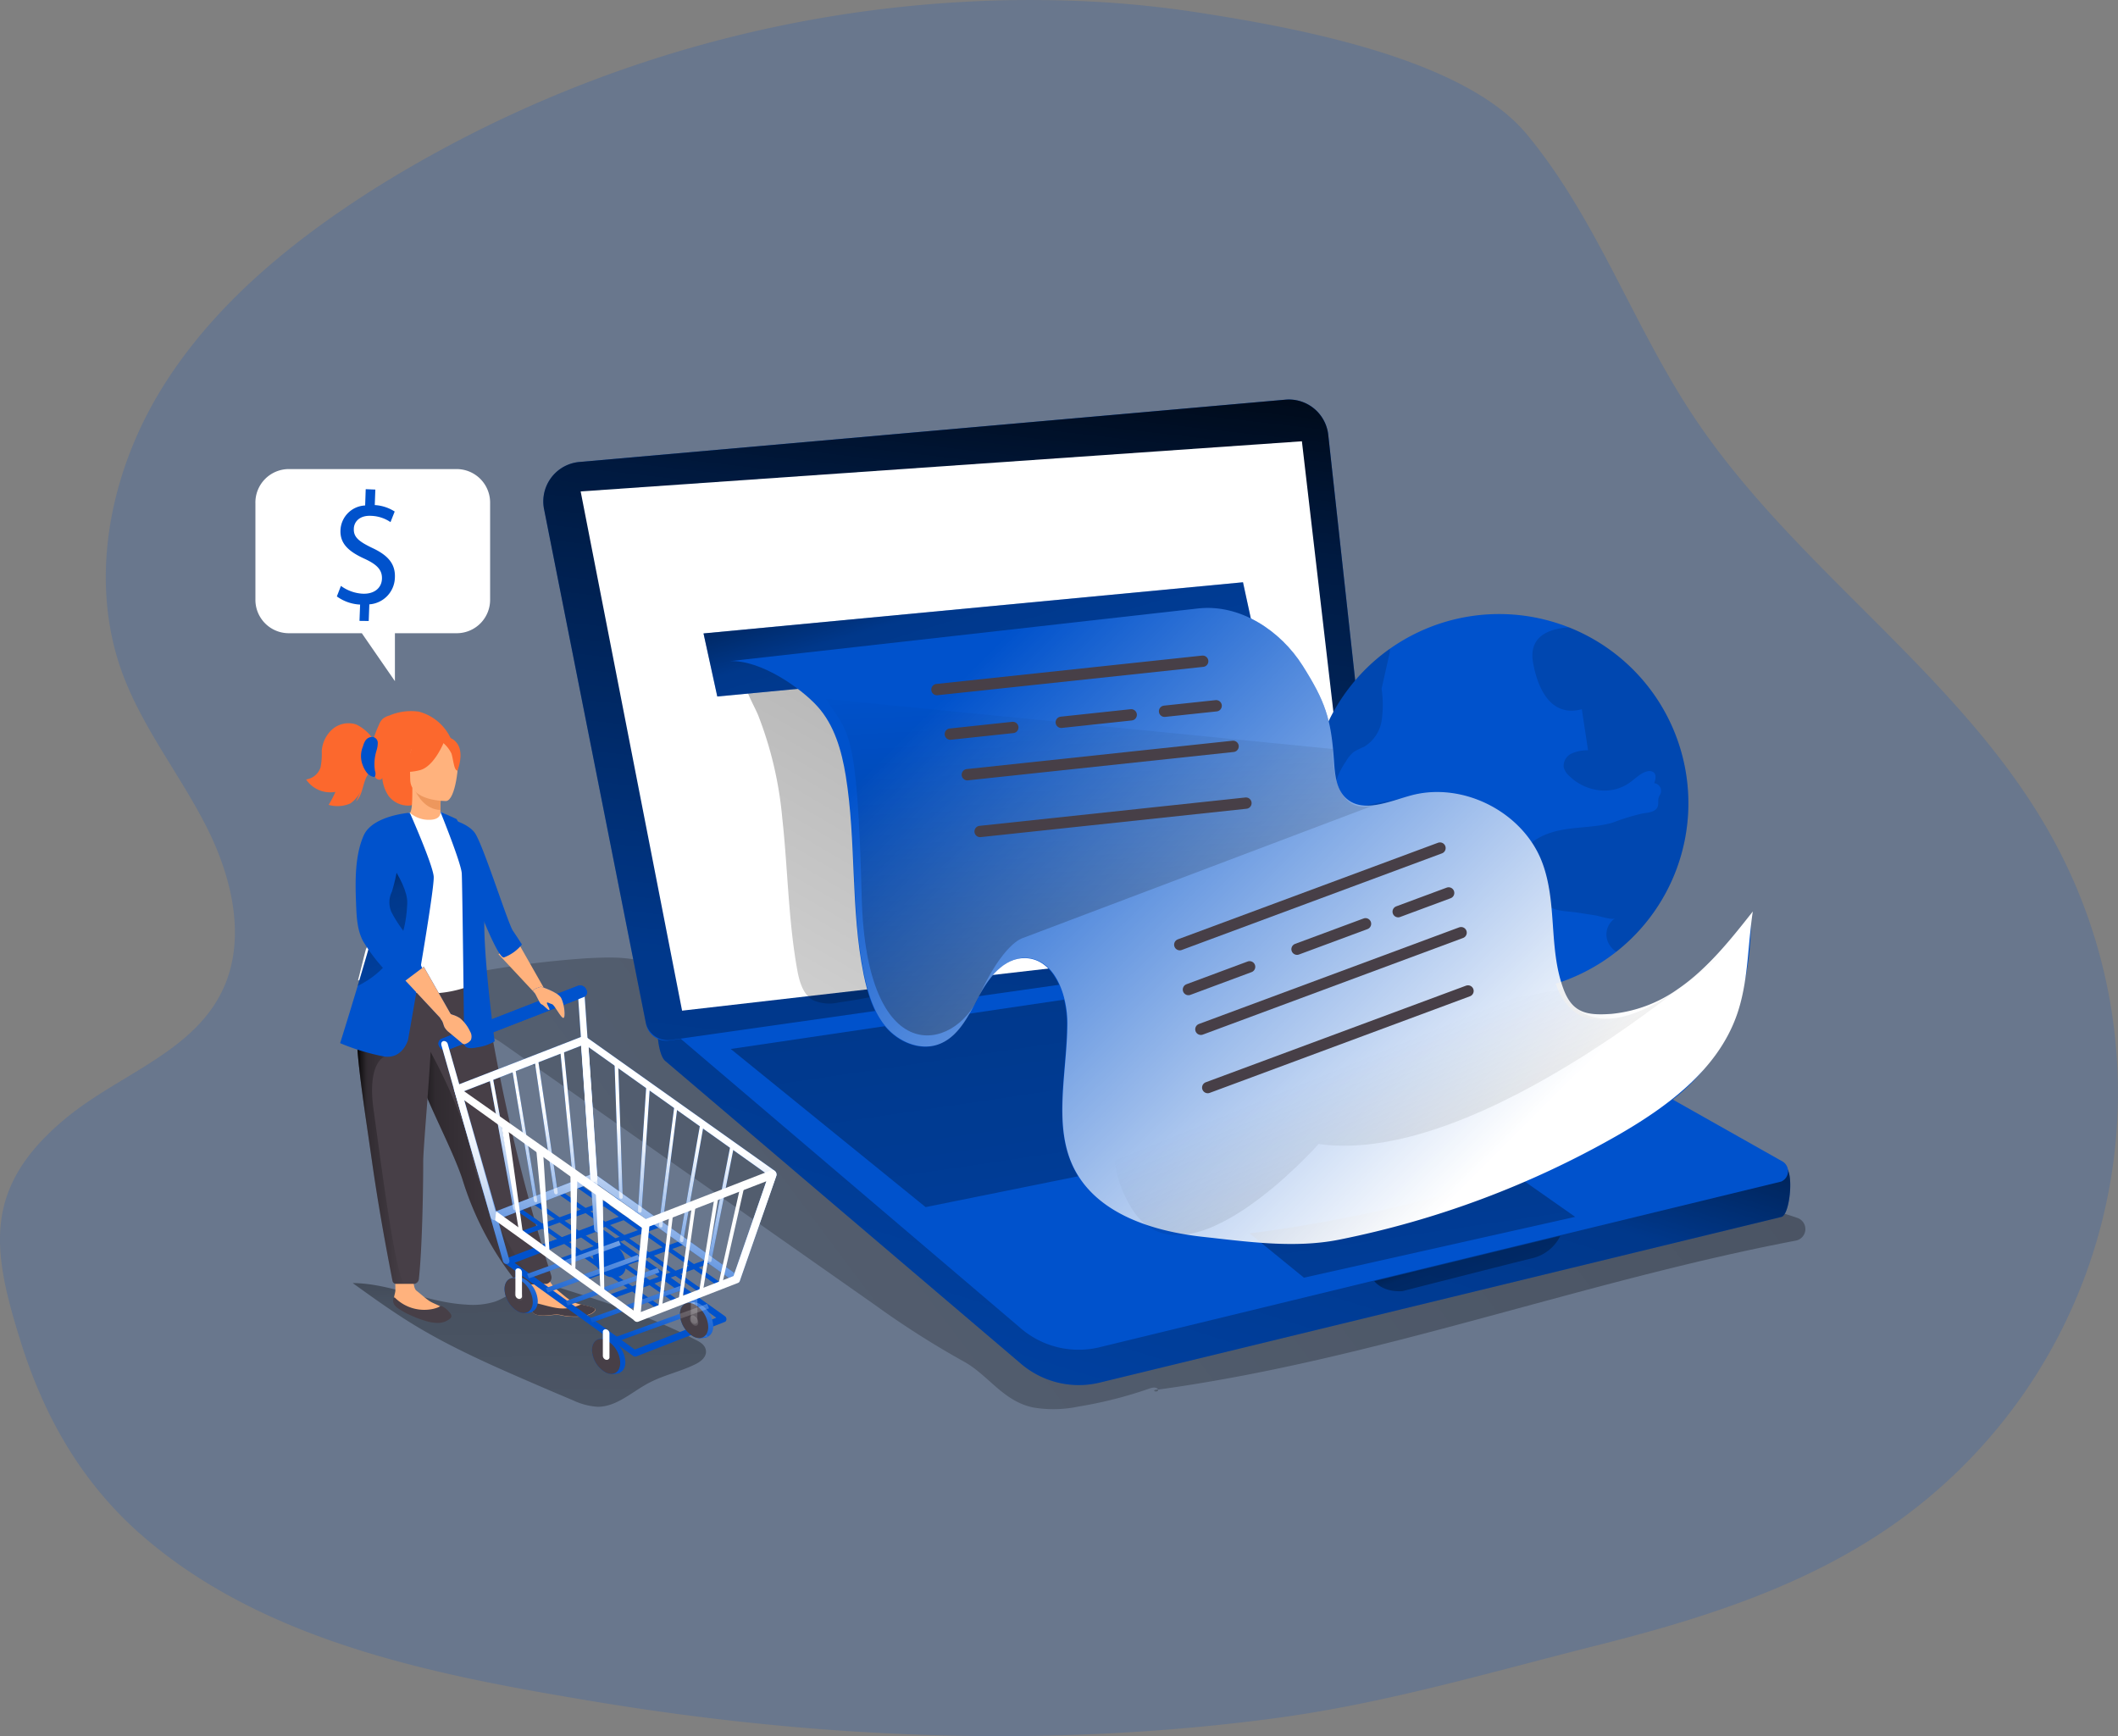 <svg viewBox="0 0 374.24 306.74" xmlns="http://www.w3.org/2000/svg" xmlns:xlink="http://www.w3.org/1999/xlink"><rect x="0" y="0" width="374.24" height="306.74" fill="#808080" stroke="none"/><linearGradient id="a" gradientTransform="matrix(1 0 0 -1 0 352)" gradientUnits="userSpaceOnUse" x1="119.32" x2="122.41" y1="148.05" y2="-55.23"><stop offset=".01"/><stop offset=".08" stop-opacity=".69"/><stop offset=".21" stop-opacity=".32"/><stop offset="1" stop-opacity="0"/></linearGradient><linearGradient id="b" gradientTransform="matrix(-1 0 -0 -1 -505.61 352)" x1="-737.38" x2="-734.81" xlink:href="#a" y1="90.09" y2="88.16"/><linearGradient id="c" gradientTransform="matrix(-1 0 -0 -1 -505.61 352)" x1="-982.47" x2="-328.94" xlink:href="#a" y1="326.9" y2="-161.88"/><linearGradient id="d" gradientTransform="matrix(-1 0 -0 -1 -505.61 352)" x1="-762.66" x2="-694.83" xlink:href="#a" y1="184.94" y2="-30.49"/><linearGradient id="e" gradientTransform="matrix(-1 0 -0 -1 -532.09 335.01)" x1="-724.19" x2="-765.66" xlink:href="#a" y1="225.84" y2="-54.52"/><linearGradient id="f" gradientTransform="matrix(-1 0 -0 -1 -532.09 335.01)" x1="-765.32" x2="-797.28" xlink:href="#a" y1="186.64" y2="-29.39"/><linearGradient id="g" gradientTransform="matrix(-1 0 -0 -1 -505.61 352)" x1="-787.53" x2="-804.53" xlink:href="#a" y1="122.49" y2="78.76"/><linearGradient id="h" gradientTransform="matrix(-1 0 -0 -1 -505.61 352)" x1="-712.32" x2="-639.47" xlink:href="#a" y1="295.39" y2="-340.86"/><linearGradient id="i" x1="224.71" x2="107.66" xlink:href="#a" y1="268.52" y2="67.13"/><linearGradient id="j" gradientTransform="matrix(1 0 0 -1 -26.48 335.01)" x1="189.86" x2="226.57" xlink:href="#a" y1="254.1" y2="134.07"/><linearGradient id="k" gradientTransform="matrix(1 0 0 -1 0 352)" gradientUnits="userSpaceOnUse" x1="202.6" x2="367.36" y1="221.13" y2="55.32"><stop offset="0" stop-color="#fff" stop-opacity="0"/><stop offset=".54" stop-color="#fff"/></linearGradient><linearGradient id="l" gradientTransform="matrix(1 0 0 -1 0 352)" gradientUnits="userSpaceOnUse" x1="224.95" x2="220.16" y1="119.19" y2="216.78"><stop offset=".01"/><stop offset=".13" stop-opacity=".69"/><stop offset=".25" stop-opacity=".32"/><stop offset="1" stop-opacity="0"/></linearGradient><linearGradient id="m" x1="291.73" x2="275.79" xlink:href="#l" y1="112.6" y2="151.72"/><linearGradient id="n" x1="98.76" x2="120.94" xlink:href="#a" y1="129.88" y2="129.88"/><linearGradient id="o" x1="89.54" x2="97.96" xlink:href="#a" y1="129.68" y2="129.68"/><linearGradient id="p" x1="86.84" x2="108.8" xlink:href="#a" y1="188.87" y2="127.49"/><linearGradient id="q" x1="148.71" x2="163.73" xlink:href="#k" y1="96.14" y2="162.02"/><linearGradient id="r" x1="146.63" x2="161.65" xlink:href="#k" y1="96.61" y2="162.49"/><linearGradient id="s" x1="150.08" x2="165.09" xlink:href="#k" y1="95.82" y2="161.71"/><linearGradient id="t" x1="147.9" x2="162.92" xlink:href="#k" y1="96.32" y2="162.2"/><linearGradient id="u" x1="147.45" x2="162.46" xlink:href="#k" y1="96.42" y2="162.31"/><linearGradient id="v" x1="136.58" x2="151.6" xlink:href="#k" y1="98.9" y2="164.78"/><linearGradient id="w" x1="137.12" x2="152.13" xlink:href="#k" y1="98.77" y2="164.66"/><linearGradient id="x" x1="112.46" x2="127.47" xlink:href="#k" y1="104.4" y2="170.28"/><linearGradient id="y" x1="113.57" x2="128.59" xlink:href="#k" y1="104.15" y2="170.03"/><linearGradient id="z" x1="122.23" x2="137.25" xlink:href="#k" y1="102.17" y2="168.05"/><linearGradient id="A" x1="104.71" x2="119.73" xlink:href="#k" y1="106.16" y2="172.05"/><linearGradient id="B" x1="118.28" x2="133.3" xlink:href="#k" y1="103.07" y2="168.96"/><linearGradient id="C" x1="116.2" x2="131.22" xlink:href="#k" y1="103.54" y2="169.43"/><linearGradient id="D" x1="119.66" x2="134.67" xlink:href="#k" y1="102.76" y2="168.64"/><linearGradient id="E" x1="117.46" x2="132.48" xlink:href="#k" y1="103.25" y2="169.14"/><linearGradient id="F" x1="135.33" x2="150.34" xlink:href="#k" y1="99.18" y2="165.07"/><linearGradient id="G" x1="133.22" x2="148.23" xlink:href="#k" y1="99.66" y2="165.55"/><linearGradient id="H" x1="136.68" x2="151.7" xlink:href="#k" y1="98.88" y2="164.76"/><linearGradient id="I" x1="134" x2="149.02" xlink:href="#k" y1="99.49" y2="165.37"/><path d="m197 17.31a218.94 218.94 0 0 0 -104.33 33c-14.67 9.3-28.56 20.62-37.67 35.43s-12.88 33.57-7 49.91c3.51 9.71 10.11 17.95 14.82 27.13s7.42 20.48 2.73 29.67c-5.38 10.64-18.36 14.55-27.55 22.21-14.59 12.14-12.93 23.1-8 38.94 4.27 13.84 11.13 25.82 22.26 35.28 21.74 18.48 51.84 24.19 79.17 28.73 39.6 6.58 80.2 8.3 120.06 3 19.51-2.58 37.72-8 56.63-12.77 18.48-4.63 37.1-10.41 52.86-21.45a93.21 93.21 0 0 0 28.4-120.88c-15.76-29-45.66-47.7-63.83-75.21-10.68-16.16-17.11-35.07-29.55-49.88-11.43-13.42-41.59-18.7-57.94-21.24a188.43 188.43 0 0 0 -24.76-2.13c-5.43-.12-10.87-.05-16.3.26z" fill="#0052cc" opacity=".18" transform="translate(-26.48 -16.99)"/><path d="m88.8 243.69c3.58 2.58 7.17 5.16 10.94 7.45 6.83 4.15 14.19 7.34 21.52 10.51 2.14.92 4.29 1.85 6.44 2.74a11.82 11.82 0 0 0 4.4 1.16c3.35 0 6-2.62 9-4.2 2.61-1.39 5.57-2 8.21-3.3 1-.48 2-1.28 1.91-2.35s-1-1.58-1.87-2c-7.61-4-15.9-6.65-24.13-9.22a10.52 10.52 0 0 0 -4.11-.72c-2.63.24-4.68 2.33-7.17 3.21a13.33 13.33 0 0 1 -5.14.52c-6.88-.37-13.17-3.73-20-3.8z" fill="url(#a)" transform="translate(-26.48 -16.99)"/><path d="m231.08 262.5-.57.08c-.42.33.75.42.57-.08z" fill="url(#b)" transform="translate(-26.48 -16.99)"/><path d="m103.86 196.1c4.27 1.71 8.76 3.37 11.53 5.33l65.61 46.07a157.54 157.54 0 0 0 15.68 10c4.42 2.39 6.94 7 12.3 8.16a21.31 21.31 0 0 0 8-.14 74.82 74.82 0 0 0 12.68-3.22c.51-.17 1.22-.28 1.45.21 38.21-5.22 74.75-19.09 112.63-26.31a2.08 2.08 0 0 0 .39-4 51.36 51.36 0 0 0 -9.78-2.4c-6-1.12-12.07-2.21-18.13-3.2a307.38 307.38 0 0 0 -36.93-4.1c-20.56-.83-41.3 1.33-61.63-1.86-19.32-3-37.54-10.75-55.52-18.46-4.33-1.86-8.75-3.79-12.15-7-2.66-2.55-4.8-5.94-8.2-7.62s-7.78-1.44-11.6-1.26a172.4 172.4 0 0 0 -22.4 3c-1.4 2.2-2.7 4.49-3.93 6.8z" fill="url(#c)" transform="translate(-26.48 -16.99)"/><path d="m342 223.26-85.82-37.33a10.27 10.27 0 0 0 -6-1l-106.18 9.07c-2 .29-1.67 9 0 10.42l62.69 53.36a15.75 15.75 0 0 0 14 3.52l120.57-29.3c1.53-.42 2.19-8 .74-8.74z" fill="#0052cc" transform="translate(-26.48 -16.99)"/><path d="m342 223.26-85.82-37.33a10.27 10.27 0 0 0 -6-1l-106.18 9.07c-2 .29-1.67 9 0 10.42l62.69 53.36a15.75 15.75 0 0 0 14 3.52l120.57-29.3c1.53-.42 2.19-8 .74-8.74z" fill="url(#d)" transform="translate(-26.48 -16.99)"/><path d="m144 198.18 62.68 53.36a15.71 15.71 0 0 0 14 3.51l120.52-29.29a2 2 0 0 0 1.06-2.62 2 2 0 0 0 -.76-.9l-33.05-18.65-8.67-4.87-26.39-14.89a10.27 10.27 0 0 0 -6-1l-122.3 10.65c-2.04.29-2.71 3.3-1.09 4.7z" fill="#0052cc" transform="translate(-26.48 -16.99)"/><path d="m240.96 168.79-111.84 16.55 34.43 27.94 114.77-23.22z" fill="url(#e)"/><path d="m252.66 197-46.09 9.31 23.83 19.44 47.92-10.75z" fill="url(#f)"/><path d="m302.18 235.36a7.43 7.43 0 0 1 -4.75 3.89c-3.38.81-23.12 5.86-23.12 5.86s-3.21.39-5-1.76z" fill="url(#g)" transform="translate(-26.48 -16.99)"/><path d="m270.94 182.83-126.21 18a3.67 3.67 0 0 1 -4.1-2.91l-18-90.92a7 7 0 0 1 5.44-8.27 6.21 6.21 0 0 1 .85-.12l124.64-11a7 7 0 0 1 7.62 6.25z" fill="#0052cc" transform="translate(-26.48 -16.99)"/><path d="m270.94 182.83-125.88 17.91a4 4 0 0 1 -4.5-3.19l-17.94-90.55a7 7 0 0 1 5.44-8.27 6.21 6.21 0 0 1 .85-.12l124.65-11a7 7 0 0 1 7.62 6.25z" fill="url(#h)" transform="translate(-26.48 -16.99)"/><path d="m120.52 178.57-17.92-91.74 127.44-8.86 10.11 86.85z" fill="#fff"/><path d="m324.81 158.89a33.44 33.44 0 1 1 -66.88 0 21.57 21.57 0 0 1 .1-2.55 33.44 33.44 0 0 1 66.78 2.55z" fill="#0052cc" transform="translate(-26.48 -16.99)"/><path d="m277.31 174.08c-1.1 4.83.25 10-.74 14.8a33.59 33.59 0 0 1 -16.64-18.56 20.4 20.4 0 0 1 .13-5 13.34 13.34 0 0 0 .05-5.34 12.25 12.25 0 0 0 -2.08-3.65 33.38 33.38 0 0 1 14-24.7 1.94 1.94 0 0 1 0 .68l-1.43 6.37a19.38 19.38 0 0 1 0 5.69 6.58 6.58 0 0 1 -3.1 4.57 13.68 13.68 0 0 0 -1.8.89 5.77 5.77 0 0 0 -1.36 1.63 13.42 13.42 0 0 0 -2 4.26 4.77 4.77 0 0 0 1.06 4.41l9.32-1.81c1-.19 2.16-.32 2.83.42s.3 2.27.48 3.45c.22 1.51 1.56 2.59 2.18 4 1.03 2.47-.28 5.25-.9 7.89z" fill="#020202" opacity=".14" transform="translate(-26.48 -16.99)"/><path d="m324.81 158.89a33.37 33.37 0 0 1 -12.74 26.27 4.27 4.27 0 0 1 -1.16-1.16 3.41 3.41 0 0 1 .92-4.73c-.56.29-2.77-.43-3.43-.54l-3.44-.53c-1.65-.25-4.53-.15-5.49-1.81a3.86 3.86 0 0 0 -.39-.65 2.06 2.06 0 0 0 -.71-.49c-1-.51-2.25-1.08-2.5-2.21-.17-.82.24-1.76-.18-2.5-.14-.22-.34-.4-.47-.63a2.14 2.14 0 0 1 .23-2.1c1.45-2.54 4.46-3.76 7.34-4.25s5.86-.41 8.67-1.23a37.56 37.56 0 0 1 5.29-1.62c1-.14 2.26-.24 2.63-1.19.21-.53 0-1.16.22-1.7.08-.23.23-.44.32-.67a1.38 1.38 0 0 0 -.89-1.73 1.22 1.22 0 0 0 -.26-.06c.23-.63.42-1.43-.07-1.88a1.33 1.33 0 0 0 -1.22-.19c-1.2.31-2.07 1.32-3.08 2-3.34 2.37-7.91 1.53-10.7-1.26a3 3 0 0 1 -.93-1.51 2.43 2.43 0 0 1 1.42-2.4 7 7 0 0 1 2.89-.57l-1.1-7.25c-5.56 1.49-7.82-3.8-8.61-8.2s2.33-6 6.36-6.27a33.46 33.46 0 0 1 21.08 31.06z" fill="#020202" opacity=".14" transform="translate(-26.48 -16.99)"/><path d="m164.69 161.42c1 9 1.06 18.11 2.67 27 .37 2 1 4.28 2.78 5.29a7.16 7.16 0 0 0 4.52.4 93.67 93.67 0 0 0 27.43-8.18 181 181 0 0 0 -11.09-34.76c-1.27-2.9-2.66-5.84-4.92-8.06-3.43-3.36-8.18-4.42-12.74-5.32-2.37-.47-4.78-.79-7.13-1.39-1.45-.37-5.57-2.79-6.77-2.56-4 .75 0 7.07 1 9.52a66 66 0 0 1 4.25 18.06z" fill="url(#i)" transform="translate(-26.48 -16.99)"/><path d="m222.05 114.03-95.31 9.03-2.43-11.14 95.32-9.04z" fill="#0052cc"/><path d="m222.05 114.03-95.31 9.03-2.43-11.14 95.32-9.04z" fill="url(#j)"/><path d="m238.25 124.49c7.36-.79 14.49 3.9 18.43 10.16s5 9.29 5.5 16.67c.16 2.4.36 5.06 2.13 6.69 2.95 2.71 7.56.6 11.42-.46 9.15-2.52 19.78 2.84 23.2 11.7 3.34 8.65-1.44 21.49 6.16 26.81 6.77 4.72 25-6.67 30.71-16.92 0 0 1.66 22.51-16.11 33.76-26.37 16.7-75.8 23.19-81 22.63-8.65-.95-18.09-3.95-22.23-11.6s-1.46-17.27-1.46-26.1c0-5.08-2.29-11.44-7.37-11.55-3.8-.09-6.55 3.53-8.32 6.89s-3.62 7.23-7.23 8.43c-3.22 1.07-6.88-.52-9.09-3.09s-3.22-6-3.9-9.29c-2.35-11.54-1.28-23.53-3.17-35.16-.72-4.42-2-8.95-5-12.26s-10.05-8.21-15.43-8z" fill="#0052cc" transform="translate(-26.48 -16.99)"/><path d="m238.25 124.49c7.36-.79 14.49 3.9 18.43 10.16s5 9.29 5.5 16.67c.16 2.4.36 5.06 2.13 6.69 2.95 2.71 7.56.6 11.42-.46 9.15-2.52 19.78 2.84 23.2 11.7 2.78 7.2 1.12 15.28 3.81 22.49 1.56 4.2 4.07 4.7 8.44 4.39a24.31 24.31 0 0 0 11.82-4.42c5.23-3.61 9.25-8.68 13.19-13.67-.93 6.15-.77 12.54-2.86 18.39-3.45 9.68-12.4 16.24-21.33 21.33a164 164 0 0 1 -48.79 18.24c-8 1.62-16.38.37-24.48-.51-8.65-1-18.09-4-22.23-11.6s-1.45-17.27-1.42-26.1c0-5.08-2.29-11.44-7.37-11.55-3.8-.09-6.55 3.53-8.32 6.89s-3.62 7.23-7.23 8.43c-3.22 1.07-6.88-.52-9.09-3.09s-3.22-6-3.9-9.29c-2.35-11.54-1.28-23.53-3.17-35.16-.72-4.42-2-9-5-12.26s-10.05-8.21-15.43-8z" fill="url(#k)" transform="translate(-26.48 -16.99)"/><path d="m269.32 159.24-62.15 23.5s-3.43.83-7.78 10.43-19.86 13-20.65-17.64-2.41-28.7-6.3-35.06l89.56 8.86s-.59 12.16 7.32 9.91z" fill="url(#l)" transform="translate(-26.48 -16.99)"/><path d="m160.85 135.06c2.8 3.21 4.28 7.34 5.4 11.45 3.47 12.6 4.22 25.81 3.94 38.89-.1 4.65-.31 9.4 1 13.85a20.94 20.94 0 0 0 13.68 13.81c3.75 1.16 7.88 1.27 11.25 3.28 6.67 4 7.51 13.37 12.56 19.28 6.79 7.94 20.37 8.69 25 18" fill="none" transform="translate(-26.48 -16.99)"/><path d="m165.55 121.84 46.96-5.01" fill="none" stroke="#473f47" stroke-linecap="round" stroke-linejoin="round" stroke-width="2"/><path d="m170.92 136.88 46.96-5.01" fill="none" stroke="#473f47" stroke-linecap="round" stroke-linejoin="round" stroke-width="2"/><path d="m173.18 146.91 46.97-5.01" fill="none" stroke="#473f47" stroke-linecap="round" stroke-linejoin="round" stroke-width="2"/><path d="m205.77 125.67 9.12-.97" fill="none" stroke="#473f47" stroke-linecap="round" stroke-linejoin="round" stroke-width="2"/><path d="m187.52 127.62 12.36-1.32" fill="none" stroke="#473f47" stroke-linecap="round" stroke-linejoin="round" stroke-width="2"/><path d="m167.92 129.71 11.04-1.18" fill="none" stroke="#473f47" stroke-linecap="round" stroke-linejoin="round" stroke-width="2"/><path d="m208.46 166.91 45.98-17.07" fill="none" stroke="#473f47" stroke-linecap="round" stroke-linejoin="round" stroke-width="2"/><path d="m212.19 181.86 45.98-17.07" fill="none" stroke="#473f47" stroke-linecap="round" stroke-linejoin="round" stroke-width="2"/><path d="m213.4 192.16 45.99-17.07" fill="none" stroke="#473f47" stroke-linecap="round" stroke-linejoin="round" stroke-width="2"/><path d="m247.05 161.08 8.92-3.31" fill="none" stroke="#473f47" stroke-linecap="round" stroke-linejoin="round" stroke-width="2"/><path d="m229.18 167.71 12.1-4.49" fill="none" stroke="#473f47" stroke-linecap="round" stroke-linejoin="round" stroke-width="2"/><path d="m209.99 174.84 10.81-4.02" fill="none" stroke="#473f47" stroke-linecap="round" stroke-linejoin="round" stroke-width="2"/><path d="m331.48 184.83s-43 38.38-72 34.29c0 0-23.83 26.91-33.17 11.16s6.69-25.89 6.69-25.89l69.69-12.65s4.62 15.55 28.79-6.91z" fill="url(#m)" opacity=".45" transform="translate(-26.48 -16.99)"/><path d="m120.43 248.35c.09 1.16 1.74 1.18 3.61 1s1.37.26 4 .29 3.53-.83 3.66-1.2-1.15-.61-2.5-.94l-.52-.13c-1.52-.39-2.53-1.53-3.83-2.52s-2.82-4.36-2.82-4.36l-3.59-.16s1.51 3.06 2.08 4.38a4.47 4.47 0 0 1 0 2.46 4.67 4.67 0 0 0 -.09 1.18z" fill="#ffb27d" transform="translate(-26.48 -16.99)"/><path d="m124 249.31c1.87-.22 1.37.26 4 .29s3.53-.83 3.66-1.2-1.15-.61-2.5-.94a7.41 7.41 0 0 1 -3.85.69c-1.76-.18-3.55-.91-4.76-1a4.56 4.56 0 0 0 -.13 1.22c.1 1.14 1.75 1.16 3.58.94z" fill="#473f47" transform="translate(-26.48 -16.99)"/><path d="m96.58 247.17.39.2a27.41 27.41 0 0 0 5 1.66 4.21 4.21 0 0 0 1.73.13 2.49 2.49 0 0 0 1-.44c.14-.11.28-.28.2-.43a.33.33 0 0 0 -.12-.14c-.76-.61-1.71-.8-2.51-1.35s-1.44-1.18-2.18-1.74c-1.24-.95 0-6.54 0-6.54l-3.93-.38s.18 4.71.18 6.84c0 .64-.54 1.5 0 2a.88.88 0 0 0 .24.19z" fill="#ffb27d" transform="translate(-26.48 -16.99)"/><path d="m99.33 249.51a17.09 17.09 0 0 0 2.2.82 7.26 7.26 0 0 0 2.26.4 3.33 3.33 0 0 0 2.15-.71.69.69 0 0 0 .3-.49.82.82 0 0 0 -.19-.47 4.14 4.14 0 0 0 -1.39-1.24c-.29-.14-.46 0-.74.15a5.76 5.76 0 0 1 -1 .3 7.33 7.33 0 0 1 -6.6-1.94s-.07-.09-.12-.1-.2.1-.22.22a1.38 1.38 0 0 0 .2 1.1 2.47 2.47 0 0 0 .69.64 14.56 14.56 0 0 0 2.46 1.32z" fill="#473f47" transform="translate(-26.48 -16.99)"/><path d="m107.32 152a10.61 10.61 0 0 0 .1-1.87 4 4 0 0 0 -.48-1.85c-.21-.38-.79-.73-.94-1.08a8.64 8.64 0 0 0 -5.55-4.48 9.81 9.81 0 0 0 -5.16.69 3.26 3.26 0 0 0 -1.18.58 2.94 2.94 0 0 0 -.67 1.06 21.83 21.83 0 0 0 -1 2.58 7.67 7.67 0 0 0 -3-2.63 4.37 4.37 0 0 0 -4.21.82 5.64 5.64 0 0 0 -1.9 3.92 12 12 0 0 1 -.22 2.87 3.16 3.16 0 0 1 -2.54 2.1 5.12 5.12 0 0 0 5.18 2.19 20.09 20.09 0 0 1 -1.2 2.3 5.67 5.67 0 0 0 3.85-.26 5.76 5.76 0 0 0 1.82-2.16l-.83 1.81c1.44-1.36 1.08-4 2.58-5.27.43.21.59.74.89 1.11s1 .5 1.16 0a6.76 6.76 0 0 0 1.12 3.19 4.36 4.36 0 0 0 3.76 1.7c.27 0 .61-.2.52-.44.65-.14 1-.84 1.58-1.19.75-.47 1.72-.24 2.6-.39a3.93 3.93 0 0 0 2.53-1.86 8.44 8.44 0 0 0 1.19-3.44z" fill="#fc682d" transform="translate(-26.48 -16.99)"/><path d="m104.64 162.55a5.9 5.9 0 0 1 -3.66.66 4.74 4.74 0 0 1 -2.44-2.33c.63-.13.81-1 .8-4.71l.28.06 4.79.94s-.11 1.51-.11 2.93c-.01 1.19.07 2.32.34 2.45z" fill="#ffb27d" transform="translate(-26.48 -16.99)"/><path d="m104.41 157.17s-.11 1.51-.11 2.93c-2.68-.08-4.1-2.52-4.68-3.87z" fill="#ed975d" transform="translate(-26.48 -16.99)"/><path d="m123.88 242.35a1.19 1.19 0 0 1 -.78 1.48.93.93 0 0 1 -.29 0l-1.87.09-2 .06a1.55 1.55 0 0 1 -1.28-.59 55.29 55.29 0 0 1 -9.39-17.77c-.08-.26-.17-.53-.26-.8-2-5.67-6-12.8-8.11-19.25-.34-1-.64-2-.92-2.9-.08-.3-.17-.59-.25-.87a68.51 68.51 0 0 1 -2.41-12.8l15.36.12a337.26 337.26 0 0 0 12.2 53.23z" fill="#473f47" transform="translate(-26.48 -16.99)"/><path d="m109.53 180.31c0 7.31 1.07 10.44 1.07 10.44a20.63 20.63 0 0 1 -14.39.88l-6.47-1.48c.13-.3 1.29-5.22 1.42-5.49 1.65-3.55 2.9-5.1 3.1-6.19a23.23 23.23 0 0 0 .19-6.12 49.1 49.1 0 0 0 -1.9-9.61 50.4 50.4 0 0 0 6.34-2.17 5 5 0 0 0 3.42 1.27c1.56 0 2.06-.7 2-1.43 1.66.92 3 1.79 3 1.79 1.41 2.45 4.27 4.83 4.47 8.59.02.92-2.25 9.32-2.25 9.52z" fill="#fff" transform="translate(-26.48 -16.99)"/><path d="m96.32 181.12c-.67.95-2 6.73-5.16 7.46 1.65-4.12 2.9-5.93 3.1-7.19a31.32 31.32 0 0 0 .19-7.11c1.07-1.88 1.87-3.17 1.87-3.17.09-.3 1.7-5.31 2.22-.83a20.66 20.66 0 0 1 -2.22 10.84z" fill="#0052cc" transform="translate(-26.48 -16.99)"/><path d="m105.3 158.52s-6.33.1-6.34-3.84-.82-6.59 3.22-6.83 4.84 1.27 5.16 2.59-.34 7.95-2.04 8.08z" fill="#ffb27d" transform="translate(-26.48 -16.99)"/><path d="m105.07 147.76s-1.74 4.63-4.4 5.31-3.81 0-3.81 0a7.54 7.54 0 0 0 2.46-4.45s4.44-3.07 5.75-.86z" fill="#fc682d" transform="translate(-26.48 -16.99)"/><path d="m104.64 148.13a5.79 5.79 0 0 1 1.61 2c.32 1 .46 3.07 1.06 3 0 0 1.31-3.14-.16-4.92s-2.51-.08-2.51-.08z" fill="#fc682d" transform="translate(-26.48 -16.99)"/><path d="m91.32 166.15 4.75 8.35-1.54 1-6.45-6.91z" fill="#ffb27d"/><path d="m105.18 161.51s3.73.67 5.17 2.6 5.86 16 6.76 17.33 1.59 2.43 1.59 2.43a7.37 7.37 0 0 1 -3.17 2.28c-1.73.47-10.35-24.64-10.35-24.64z" fill="#0052cc" transform="translate(-26.48 -16.99)"/><path d="m104.29 160.41s3.67 9.05 3.78 10.89.43 30 .43 30-.22 1.29 2.26.75a8.32 8.32 0 0 0 3.13-1.07s-2.37-17.36-1.73-23.39-5-15.88-5-15.88z" fill="#0052cc" transform="translate(-26.48 -16.99)"/><path d="m120.94 244-2.14.06a1.2 1.2 0 0 1 -1-.45 55.45 55.45 0 0 1 -9.5-17.91c-.08-.26-.17-.53-.26-.8-2-5.67-6-12.8-8.11-19.25-.34-1-.64-2-.92-2.9-.08-.3-.17-.59-.25-.87l2.26-1.71s6.79 11 8.89 21.34c1.83 8.95 9.14 19.77 11.03 22.49z" fill="url(#n)" transform="translate(-26.48 -16.99)"/><path d="m101.26 222.44c0 4.76-.19 15.37-.77 20.55a.93.93 0 0 1 -.93.84h-3.12a.63.63 0 0 1 -.6-.5c-1.59-8.11-2.73-14.84-3.56-20.66-.7-4.88-1.32-9-1.8-12.65s-.82-6.65-.94-9.21v-2.29l13.27-1.29c-.21 8.77-1.57 22.29-1.55 25.21z" fill="#473f47" transform="translate(-26.48 -16.99)"/><path d="m98 243.83h-1.45a.76.76 0 0 1 -.73-.6c-1.58-8.07-2.71-14.77-3.54-20.56-.7-4.88-1.32-9-1.8-12.65s-.82-6.65-.94-9.21l4.87 2.87s-3.1 1.09-1.92 9.39 3.81 29.58 5.51 30.76z" fill="url(#o)" transform="translate(-26.48 -16.99)"/><path d="m98.58 200.72s-.93 3.38-4.17 2.95a38.86 38.86 0 0 1 -7.83-2.37s1.38-4.37 3.1-10.11c2.08-6.94 4.66-15.89 5.87-21.54a36 36 0 0 0 .66-3.85l2.68-5.21s4 9 4.22 11.24-4.53 28.89-4.53 28.89z" fill="#0052cc" transform="translate(-26.48 -16.99)"/><path d="m98.44 176.58c-.15 3.66-1 10.78-8.7 14.58h-.06c2.08-6.94 4.66-15.89 5.87-21.54 1.45 2.14 2.97 4.94 2.89 6.96z" fill="url(#p)" transform="translate(-26.48 -16.99)"/><g fill="#0052cc"><path d="m98.89 160.59s-6.56.47-8.14 4-1.51 8.17-1.36 11.93c.09 2.28.15 4.65 1.22 6.72a30.19 30.19 0 0 0 5.25 6.5 2.73 2.73 0 0 0 1.15.83 2.39 2.39 0 0 0 1.49-.19 8.26 8.26 0 0 0 2.86-1.91c-.33-.29-.46-1-.71-1.43a17.06 17.06 0 0 1 -1-1.89 42.18 42.18 0 0 0 -2-3.83 23.17 23.17 0 0 1 -2-3.17 4.24 4.24 0 0 1 .07-3.6 32.92 32.92 0 0 0 1-4.26c.72-3.23 1.44-6.47 2.17-9.7z" transform="translate(-26.48 -16.99)"/><path d="m134.58 236.54c-1.38-.62-2.5.17-2.5 1.77a4.77 4.77 0 0 0 2.5 4c1.38.62 2.49-.17 2.49-1.77a4.76 4.76 0 0 0 -2.49-4z" fill-rule="evenodd" transform="translate(-26.48 -16.99)"/><path d="m133.78 236.32a3.85 3.85 0 0 0 -1.54.23c-.31.14 1.76 1.32 1.54-.23z" fill-rule="evenodd" transform="translate(-26.48 -16.99)"/><path d="m134.56 242.65a3.79 3.79 0 0 0 1.53-.22c.31-.14-1.78-1.32-1.53.22z" fill-rule="evenodd" transform="translate(-26.48 -16.99)"/><path d="m133.67 236.65c-1.38-.62-2.49.17-2.49 1.77a4.74 4.74 0 0 0 2.49 4c1.38.63 2.5-.16 2.5-1.76a4.79 4.79 0 0 0 -2.5-4.01z" fill-rule="evenodd" transform="translate(-26.48 -16.99)"/><path d="m133.67 238.7c-.4-.19-.73.05-.73.52a1.39 1.39 0 0 0 .73 1.18c.41.18.74-.05.74-.52a1.39 1.39 0 0 0 -.74-1.18z" fill-rule="evenodd" transform="translate(-26.48 -16.99)"/><path d="m91.46 213.13 25.6 17.87-.33.69-25.6-17.88z" fill-rule="evenodd"/><path d="m94.7 212.16 25.6 17.87-.32.69-25.61-17.88z" fill-rule="evenodd"/><path d="m98.24 209.78 25.6 17.87-.33.67-25.6-17.86z" fill-rule="evenodd"/><path d="m101.89 208.88 25.6 17.87-.33.69-25.6-17.88z" fill-rule="evenodd"/><path d="m150 247.31c-1.38-.62-2.49.17-2.49 1.77a4.76 4.76 0 0 0 2.49 4c1.38.62 2.5-.17 2.5-1.77a4.77 4.77 0 0 0 -2.5-4z" fill-rule="evenodd" transform="translate(-26.48 -16.99)"/><path d="m149.23 247.09a3.85 3.85 0 0 0 -1.54.23c-.31.14 1.78 1.32 1.54-.23z" fill-rule="evenodd" transform="translate(-26.48 -16.99)"/><path d="m150 253.42a3.84 3.84 0 0 0 1.54-.22c.32-.14-1.77-1.32-1.54.22z" fill-rule="evenodd" transform="translate(-26.48 -16.99)"/><path d="m149.12 247.42c-1.37-.62-2.49.17-2.49 1.77a4.74 4.74 0 0 0 2.49 4c1.38.63 2.5-.16 2.5-1.76a4.79 4.79 0 0 0 -2.5-4.01z" fill-rule="evenodd" transform="translate(-26.48 -16.99)"/><path d="m149.12 249.47c-.4-.19-.73.05-.73.52a1.39 1.39 0 0 0 .73 1.18c.41.18.74 0 .74-.52a1.39 1.39 0 0 0 -.74-1.18z" fill-rule="evenodd" transform="translate(-26.48 -16.99)"/><path d="m149.71 246.21a.73.73 0 0 0 -.59-.69.48.48 0 0 0 -.57.37.49.49 0 0 0 0 .12v4.2a.73.73 0 0 0 .58.69.46.46 0 0 0 .57-.33.39.39 0 0 0 0-.15z" fill-rule="evenodd" transform="translate(-26.48 -16.99)"/><path d="m134.26 235.45a.75.75 0 0 0 -.59-.7.49.49 0 0 0 -.58.38.41.41 0 0 0 0 .11v4.2a.73.73 0 0 0 .59.69.46.46 0 0 0 .57-.33.39.39 0 0 0 0-.15z" fill-rule="evenodd" transform="translate(-26.48 -16.99)"/><path d="m135.06 204.71.82 23.71a.4.4 0 0 0 .33.39.28.28 0 0 0 .3-.26v-.05l-.81-23.71a.42.42 0 0 0 -.33-.39.28.28 0 0 0 -.31.25zm20.52 14.5-4 20.3a.41.41 0 0 0 .25.45.26.26 0 0 0 .35-.15.14.14 0 0 0 0-.06l4-20.29a.4.4 0 0 0 -.2-.46.28.28 0 0 0 -.36.13.19.19 0 0 0 0 .07zm-14.89-10.53-1.48 22.15a.41.41 0 0 0 .3.42.28.28 0 0 0 .33-.21.09.09 0 0 0 0 0l1.48-22.16a.41.41 0 0 0 -.3-.42.28.28 0 0 0 -.33.21.13.13 0 0 0 0 .01zm9.54 6.74-3.63 20.58a.42.42 0 0 0 .26.44.27.27 0 0 0 .35-.12.29.29 0 0 0 0-.09l3.62-20.56a.42.42 0 0 0 -.25-.45.26.26 0 0 0 -.35.15.19.19 0 0 0 0 .07zm-7.32 18a.41.41 0 0 0 .28.43.26.26 0 0 0 .33-.15.29.29 0 0 0 0-.09l2.68-21.23a.41.41 0 0 0 -.2-.38.26.26 0 0 0 -.34.16.24.24 0 0 0 0 .08z" fill-rule="evenodd" transform="translate(-26.48 -16.99)"/><path d="m130.47 202 31.79 22.62-6 17.31-24.26-17.21zm.69 23.62 25.16 17.91a.55.55 0 0 0 .78-.06l.07-.11 6.48-18.63a.82.82 0 0 0 -.31-.9l-33.34-23.66a.55.55 0 0 0 -.78.06l-.07.11a.84.84 0 0 0 -.07.35l1.71 24.31a.8.8 0 0 0 .37.65z" fill-rule="evenodd" transform="translate(-26.48 -16.99)"/><path d="m110.19 211.9-18.48 6.69-.33-.8 18.49-6.69z" fill-rule="evenodd"/><path d="m113.53 214.38-18.49 6.68-.32-.78 18.49-6.69z" fill-rule="evenodd"/><path d="m117.02 216.69-18.48 6.69-.33-.79 18.49-6.68z" fill-rule="evenodd"/><path d="m121.33 219.75-18.49 6.68-.32-.8 18.49-6.67z" fill-rule="evenodd"/><path d="m125.77 223.1-18.49 6.69-.32-.79 18.49-6.69z" fill-rule="evenodd"/><path d="m114.15 231-6.05-21.07 21.09-8.19 1.56 22.8zm17.9-5.89-1.67-24.32a.8.8 0 0 0 -.68-.75.58.58 0 0 0 -.26.05l-22.4 8.7a.63.63 0 0 0 -.32.78l6.45 22.43a.74.74 0 0 0 .8.58h.11l17.63-6.85a.58.58 0 0 0 .34-.62z" fill-rule="evenodd" transform="translate(-26.48 -16.99)"/><path d="m125.44 202.28 2.36 24.05a.4.4 0 0 0 .35.37.28.28 0 0 0 .28-.3l-2.35-24.05a.41.41 0 0 0 -.35-.37.29.29 0 0 0 -.29.29zm-4.55 1.78 3.5 23.62a.39.39 0 0 0 .37.34.29.29 0 0 0 .27-.31s0 0 0-.05l-3.5-23.61a.39.39 0 0 0 -.36-.34.3.3 0 0 0 -.28.3s0-.01 0 .05zm-8 3.13 4.27 23.31a.38.38 0 0 0 .37.34.3.3 0 0 0 .26-.34l-4.27-23.31a.39.39 0 0 0 -.38-.33.28.28 0 0 0 -.25.31.11.11 0 0 0 -0 .02zm4.24-1.92a.39.39 0 0 1 .37.34l3.9 23.46a.28.28 0 0 1 -.21.35.39.39 0 0 1 -.37-.34l-3.9-23.45a.29.29 0 0 1 .2-.36z" fill-rule="evenodd" transform="translate(-26.48 -16.99)"/><path d="m131.45 234.11a.73.73 0 0 0 .62.65.47.47 0 0 0 .55-.38.66.66 0 0 0 0-.14l-2.89-42a.73.73 0 0 0 -.63-.66.47.47 0 0 0 -.54.39.33.33 0 0 0 0 .14z" fill-rule="evenodd" transform="translate(-26.48 -16.99)"/><path d="m129.66 193.15a.92.92 0 0 0 .45-1.23.67.67 0 0 0 -.06-.12 1.18 1.18 0 0 0 -1.42-.64l-24.13 9.37a.93.93 0 0 0 -.47 1.21.54.54 0 0 0 .07.13 1.21 1.21 0 0 0 1.42.65z" fill-rule="evenodd" transform="translate(-26.48 -16.99)"/><path d="m122.08 191.33s3 .93 3.56 2 .82 3.46.39 3.52-1.58-2.33-2-2.43-1-.53-.91-.15.58 1 .42 1.17-.94-.84-1.37-1-.94-1.84-1.42-2.24 1.33-.87 1.33-.87z" transform="translate(-26.48 -16.99)"/><path d="m74.88 170.82 4.75 8.34-1.53 1.03-6.46-6.93z"/><path d="m105.65 196a3.88 3.88 0 0 1 .72.26 5.07 5.07 0 0 1 1.42.65 6.86 6.86 0 0 1 1.77 2.36 1.7 1.7 0 0 1 .13 1.46 1.92 1.92 0 0 1 -.87.67.75.75 0 0 1 -.3.09.79.79 0 0 1 -.43-.21l-2.21-1.85a3.12 3.12 0 0 1 -.82-.88c-.19-.34-.25-.74-.42-1.09s-.51-.55-.26-.89.9-.46 1.27-.57z" transform="translate(-26.48 -16.99)"/><path d="m115.34 239.8a.69.69 0 0 0 .73.52.48.48 0 0 0 .42-.53v-.12l-10.89-38.22a.71.71 0 0 0 -.73-.52.5.5 0 0 0 -.42.55v.11z" fill-rule="evenodd" transform="translate(-26.48 -16.99)"/><path d="m119 242.89c-1.38-.63-2.49.16-2.49 1.76a4.76 4.76 0 0 0 2.49 4c1.38.62 2.5-.17 2.5-1.77a4.74 4.74 0 0 0 -2.5-3.99z" fill-rule="evenodd" transform="translate(-26.48 -16.99)"/><path d="m118.23 242.66a3.85 3.85 0 0 0 -1.54.23c-.31.11 1.78 1.32 1.54-.23z" fill-rule="evenodd" transform="translate(-26.48 -16.99)"/><path d="m119 249a3.67 3.67 0 0 0 1.54-.22c.32-.15-1.77-1.33-1.54.22z" fill-rule="evenodd" transform="translate(-26.48 -16.99)"/><path d="m118.12 243c-1.37-.62-2.49.17-2.49 1.77a4.74 4.74 0 0 0 2.49 4c1.38.63 2.5-.16 2.5-1.76a4.79 4.79 0 0 0 -2.5-4.01z" fill-rule="evenodd" transform="translate(-26.48 -16.99)"/><path d="m118.12 245c-.4-.19-.73.05-.73.52a1.39 1.39 0 0 0 .73 1.18c.41.19.74 0 .74-.52a1.39 1.39 0 0 0 -.74-1.18z" fill-rule="evenodd" transform="translate(-26.48 -16.99)"/><path d="m134.48 253.65c-1.37-.62-2.49.17-2.49 1.77a4.76 4.76 0 0 0 2.49 4c1.38.62 2.5-.17 2.5-1.77a4.77 4.77 0 0 0 -2.5-4z" fill-rule="evenodd" transform="translate(-26.48 -16.99)"/><path d="m133.68 253.43a3.85 3.85 0 0 0 -1.54.23c-.3.14 1.78 1.34 1.54-.23z" fill-rule="evenodd" transform="translate(-26.48 -16.99)"/><path d="m134.46 259.76a3.84 3.84 0 0 0 1.54-.22c.31-.14-1.78-1.32-1.54.22z" fill-rule="evenodd" transform="translate(-26.48 -16.99)"/><path d="m133.58 253.76c-1.38-.62-2.5.17-2.5 1.77a4.74 4.74 0 0 0 2.5 4c1.38.63 2.49-.16 2.49-1.76a4.76 4.76 0 0 0 -2.49-4.01z" fill-rule="evenodd" transform="translate(-26.48 -16.99)"/><path d="m134.17 252.56a.75.75 0 0 0 -.59-.7.48.48 0 0 0 -.58.36.57.57 0 0 0 0 .13v4.2a.75.75 0 0 0 .59.7.49.49 0 0 0 .58-.38.41.41 0 0 0 0-.11z" fill-rule="evenodd" transform="translate(-26.48 -16.99)"/><path d="m153.05 249.82-21.3-15.18-14.35 5.47 21.24 15.33zm-14.71 6.73-22.43-16.18a.65.65 0 0 1 -.23-.84.45.45 0 0 1 .22-.19l15.56-5.93a.63.63 0 0 1 .58.11l22.5 16a.65.65 0 0 1 .23.84.43.43 0 0 1 -.24.2l-15.6 6.08a.63.63 0 0 1 -.59-.09z" fill-rule="evenodd" transform="translate(-26.48 -16.99)"/><path d="m118.71 241.79a.72.72 0 0 0 -.59-.69.47.47 0 0 0 -.57.35.57.57 0 0 0 0 .13v4.2a.74.74 0 0 0 .58.7.48.48 0 0 0 .58-.36.57.57 0 0 0 0-.13z" fill-rule="evenodd" transform="translate(-26.48 -16.99)"/><path d="m136.16 237-.32-.79-16.23 5.87.32.79zm3.34 2.49-16.23 5.87-.32-.79 16.23-5.87zm3.5 2.31-16.23 5.87-.32-.79 16.22-5.88.32.79zm4.31 3-16.23 5.87-.32-.79 16.24-5.81.32.79zm-11.79 9.23-.32-.79 16.23-5.87.32.79z" fill-rule="evenodd" transform="translate(-26.48 -16.99)"/></g><path d="m150 247.31c-1.38-.62-2.49.17-2.49 1.77a4.76 4.76 0 0 0 2.49 4c1.38.62 2.5-.17 2.5-1.77a4.77 4.77 0 0 0 -2.5-4z" fill="url(#q)" fill-rule="evenodd" transform="translate(-26.48 -16.99)"/><path d="m149.23 247.09a3.85 3.85 0 0 0 -1.54.23c-.31.14 1.78 1.32 1.54-.23z" fill="url(#r)" fill-rule="evenodd" transform="translate(-26.48 -16.99)"/><path d="m150 253.42a3.84 3.84 0 0 0 1.54-.22c.32-.14-1.77-1.32-1.54.22z" fill="url(#s)" fill-rule="evenodd" transform="translate(-26.48 -16.99)"/><path d="m149.12 247.42c-1.37-.62-2.49.17-2.49 1.77a4.74 4.74 0 0 0 2.49 4c1.38.63 2.5-.16 2.5-1.76a4.79 4.79 0 0 0 -2.5-4.01z" fill="#473f47" fill-rule="evenodd" transform="translate(-26.48 -16.99)"/><path d="m149.12 249.47c-.4-.19-.73.05-.73.52a1.39 1.39 0 0 0 .73 1.18c.41.18.74 0 .74-.52a1.39 1.39 0 0 0 -.74-1.18z" fill="url(#t)" fill-rule="evenodd" transform="translate(-26.48 -16.99)"/><path d="m149.71 246.21a.73.73 0 0 0 -.59-.69.48.48 0 0 0 -.57.37.49.49 0 0 0 0 .12v4.2a.73.73 0 0 0 .58.69.46.46 0 0 0 .57-.33.39.39 0 0 0 0-.15z" fill="url(#u)" fill-rule="evenodd" transform="translate(-26.48 -16.99)"/><path d="m135.06 204.71.82 23.71a.4.4 0 0 0 .33.39.28.28 0 0 0 .3-.26v-.05l-.81-23.71a.42.42 0 0 0 -.33-.39.28.28 0 0 0 -.31.25zm20.52 14.5-4 20.3a.41.41 0 0 0 .25.45.26.26 0 0 0 .35-.15.14.14 0 0 0 0-.06l4-20.29a.4.4 0 0 0 -.2-.46.28.28 0 0 0 -.36.13.19.19 0 0 0 0 .07zm-14.89-10.53-1.48 22.15a.41.41 0 0 0 .3.42.28.28 0 0 0 .33-.21.09.09 0 0 0 0 0l1.48-22.16a.41.41 0 0 0 -.3-.42.28.28 0 0 0 -.33.21.13.13 0 0 0 0 .01zm9.54 6.74-3.63 20.58a.42.42 0 0 0 .26.44.27.27 0 0 0 .35-.12.29.29 0 0 0 0-.09l3.62-20.56a.42.42 0 0 0 -.25-.45.26.26 0 0 0 -.35.15.19.19 0 0 0 0 .07zm-7.32 18a.41.41 0 0 0 .28.43.26.26 0 0 0 .33-.15.29.29 0 0 0 0-.09l2.68-21.23a.41.41 0 0 0 -.2-.38.26.26 0 0 0 -.34.16.24.24 0 0 0 0 .08z" fill="url(#v)" fill-rule="evenodd" transform="translate(-26.48 -16.99)"/><path d="m130.47 202 31.79 22.62-6 17.31-24.26-17.21zm.69 23.62 25.16 17.91a.55.55 0 0 0 .78-.06l.07-.11 6.48-18.63a.82.82 0 0 0 -.31-.9l-33.34-23.66a.55.55 0 0 0 -.78.06l-.07.11a.84.84 0 0 0 -.07.35l1.71 24.31a.8.8 0 0 0 .37.65z" fill="url(#w)" fill-rule="evenodd" transform="translate(-26.48 -16.99)"/><path d="m114.15 231-6.05-21.07 21.09-8.19 1.56 22.8zm17.9-5.89-1.67-24.32a.8.8 0 0 0 -.68-.75.58.58 0 0 0 -.26.05l-22.4 8.7a.63.63 0 0 0 -.32.78l6.45 22.43a.74.74 0 0 0 .8.58h.11l17.63-6.85a.58.58 0 0 0 .34-.62z" fill="url(#x)" fill-rule="evenodd" transform="translate(-26.48 -16.99)"/><path d="m125.44 202.28 2.36 24.05a.4.4 0 0 0 .35.37.28.28 0 0 0 .28-.3l-2.35-24.05a.41.41 0 0 0 -.35-.37.29.29 0 0 0 -.29.29zm-4.55 1.78 3.5 23.62a.39.39 0 0 0 .37.34.29.29 0 0 0 .27-.31s0 0 0-.05l-3.5-23.61a.39.39 0 0 0 -.36-.34.3.3 0 0 0 -.28.3s0-.01 0 .05zm-8 3.13 4.27 23.31a.38.38 0 0 0 .37.34.3.3 0 0 0 .26-.34l-4.27-23.31a.39.39 0 0 0 -.38-.33.28.28 0 0 0 -.25.31.11.11 0 0 0 -0 .02zm4.24-1.92a.39.39 0 0 1 .37.34l3.9 23.46a.28.28 0 0 1 -.21.35.39.39 0 0 1 -.37-.34l-3.9-23.45a.29.29 0 0 1 .2-.36z" fill="url(#y)" fill-rule="evenodd" transform="translate(-26.48 -16.99)"/><path d="m131.45 234.11a.73.73 0 0 0 .62.65.47.47 0 0 0 .55-.38.66.66 0 0 0 0-.14l-2.89-42a.73.73 0 0 0 -.63-.66.47.47 0 0 0 -.54.39.33.33 0 0 0 0 .14z" fill="url(#z)" fill-rule="evenodd" transform="translate(-26.48 -16.99)"/><path d="m129.66 193.15a.92.92 0 0 0 .45-1.23.67.67 0 0 0 -.06-.12 1.18 1.18 0 0 0 -1.42-.64l-24.13 9.37a.93.93 0 0 0 -.47 1.21.54.54 0 0 0 .07.13 1.21 1.21 0 0 0 1.42.65z" fill="#0052cc" fill-rule="evenodd" transform="translate(-26.48 -16.99)"/><path d="m122.08 191.33s3 .93 3.56 2 .82 3.46.39 3.52-1.58-2.33-2-2.43-1-.53-.91-.15.58 1 .42 1.17-.94-.84-1.37-1-.94-1.84-1.42-2.24 1.33-.87 1.33-.87z" fill="#ffb27d" transform="translate(-26.48 -16.99)"/><path d="m74.88 170.82 4.75 8.34-1.53 1.03-6.46-6.93z" fill="#ffb27d"/><path d="m105.65 196a3.88 3.88 0 0 1 .72.26 5.07 5.07 0 0 1 1.42.65 6.86 6.86 0 0 1 1.77 2.36 1.7 1.7 0 0 1 .13 1.46 1.92 1.92 0 0 1 -.87.67.75.75 0 0 1 -.3.09.79.79 0 0 1 -.43-.21l-2.21-1.85a3.12 3.12 0 0 1 -.82-.88c-.19-.34-.25-.74-.42-1.09s-.51-.55-.26-.89.9-.46 1.27-.57z" fill="#ffb27d" transform="translate(-26.48 -16.99)"/><path d="m115.34 239.8a.69.69 0 0 0 .73.52.48.48 0 0 0 .42-.53v-.12l-10.89-38.22a.71.71 0 0 0 -.73-.52.5.5 0 0 0 -.42.55v.11z" fill="url(#A)" fill-rule="evenodd" transform="translate(-26.48 -16.99)"/><path d="m119 242.89c-1.38-.63-2.49.16-2.49 1.76a4.76 4.76 0 0 0 2.49 4c1.38.62 2.5-.17 2.5-1.77a4.74 4.74 0 0 0 -2.5-3.99z" fill="url(#B)" fill-rule="evenodd" transform="translate(-26.48 -16.99)"/><path d="m118.23 242.66a3.85 3.85 0 0 0 -1.54.23c-.31.11 1.78 1.32 1.54-.23z" fill="url(#C)" fill-rule="evenodd" transform="translate(-26.48 -16.99)"/><path d="m119 249a3.67 3.67 0 0 0 1.54-.22c.32-.15-1.77-1.33-1.54.22z" fill="url(#D)" fill-rule="evenodd" transform="translate(-26.48 -16.99)"/><path d="m118.12 243c-1.37-.62-2.49.17-2.49 1.77a4.74 4.74 0 0 0 2.49 4c1.38.63 2.5-.16 2.5-1.76a4.79 4.79 0 0 0 -2.5-4.01z" fill="#473f47" fill-rule="evenodd" transform="translate(-26.48 -16.99)"/><path d="m118.12 245c-.4-.19-.73.05-.73.52a1.39 1.39 0 0 0 .73 1.18c.41.19.74 0 .74-.52a1.39 1.39 0 0 0 -.74-1.18z" fill="url(#E)" fill-rule="evenodd" transform="translate(-26.48 -16.99)"/><path d="m134.48 253.65c-1.37-.62-2.49.17-2.49 1.77a4.76 4.76 0 0 0 2.49 4c1.38.62 2.5-.17 2.5-1.77a4.77 4.77 0 0 0 -2.5-4z" fill="url(#F)" fill-rule="evenodd" transform="translate(-26.48 -16.99)"/><path d="m133.68 253.43a3.85 3.85 0 0 0 -1.54.23c-.3.14 1.78 1.34 1.54-.23z" fill="url(#G)" fill-rule="evenodd" transform="translate(-26.48 -16.99)"/><path d="m134.46 259.76a3.84 3.84 0 0 0 1.54-.22c.31-.14-1.78-1.32-1.54.22z" fill="url(#H)" fill-rule="evenodd" transform="translate(-26.48 -16.99)"/><path d="m133.58 253.76c-1.38-.62-2.5.17-2.5 1.77a4.74 4.74 0 0 0 2.5 4c1.38.63 2.49-.16 2.49-1.76a4.76 4.76 0 0 0 -2.49-4.01z" fill="#473f47" fill-rule="evenodd" transform="translate(-26.48 -16.99)"/><path d="m134.17 252.56a.75.75 0 0 0 -.59-.7.48.48 0 0 0 -.58.36.57.57 0 0 0 0 .13v4.2a.75.75 0 0 0 .59.7.49.49 0 0 0 .58-.38.41.41 0 0 0 0-.11z" fill="#fff" fill-rule="evenodd" transform="translate(-26.48 -16.99)"/><path d="m118.71 241.79a.72.72 0 0 0 -.59-.69.47.47 0 0 0 -.57.35.57.57 0 0 0 0 .13v4.2a.74.74 0 0 0 .58.7.48.48 0 0 0 .58-.36.57.57 0 0 0 0-.13z" fill="#fff" fill-rule="evenodd" transform="translate(-26.48 -16.99)"/><path d="m136.16 237-.32-.79-16.23 5.87.32.79zm3.34 2.49-16.23 5.87-.32-.79 16.23-5.87zm3.5 2.31-16.23 5.87-.32-.79 16.22-5.88.32.79zm4.31 3-16.23 5.87-.32-.79 16.24-5.81.32.79zm-11.79 9.23-.32-.79 16.23-5.87.32.79z" fill="url(#I)" fill-rule="evenodd" transform="translate(-26.48 -16.99)"/><path d="m139.71 248.77 1.51-15.08 20.7-8-5.83 16.76-16.38 6.36zm17.5-5.49 6.44-18.52a.83.83 0 0 0 -.39-.95.67.67 0 0 0 -.5-.05l-22.42 8.71a.59.59 0 0 0 -.35.49l-1.67 16.71a.83.83 0 0 0 .57.85.53.53 0 0 0 .35 0l17.65-6.86a.56.56 0 0 0 .32-.38z" fill="#fff" fill-rule="evenodd" transform="translate(-26.48 -16.99)"/><path d="m157.35 226.4-3.95 17.6a.41.41 0 0 0 .24.46.28.28 0 0 0 .36-.13.19.19 0 0 0 0-.07l4-17.61a.42.42 0 0 0 -.24-.45.28.28 0 0 0 -.36.13.19.19 0 0 0 0 .07zm-4.56 1.78a.28.28 0 0 1 .3-.24h.07a.42.42 0 0 1 .26.44l-2.8 17.14a.27.27 0 0 1 -.29.25h-.08a.42.42 0 0 1 -.26-.45zm-8 3.14-2 16.84a.41.41 0 0 0 .28.43.28.28 0 0 0 .34-.18.17.17 0 0 0 0-.07l2-16.84a.41.41 0 0 0 -.28-.43.28.28 0 0 0 -.34.18.17.17 0 0 0 0 .07zm1.59 15.42a.42.42 0 0 0 .27.44.26.26 0 0 0 .35-.18l2.4-17a.41.41 0 0 0 -.27-.44.29.29 0 0 0 -.35.19.43.43 0 0 0 0 .05z" fill="#fff" fill-rule="evenodd" transform="translate(-26.48 -16.99)"/><path d="m91 147.92a3.44 3.44 0 0 0 -.38.93 4.42 4.42 0 0 0 0 3.46 4.74 4.74 0 0 0 .69 1.22 2.07 2.07 0 0 0 1.18.73.38.38 0 0 0 .15 0 .22.22 0 0 0 .1-.09 1.3 1.3 0 0 0 0-.95 7.93 7.93 0 0 1 .26-3.59 4.58 4.58 0 0 0 .23-1.32 1.06 1.06 0 0 0 -.79-1.09 1.41 1.41 0 0 0 -1.44.7z" fill="#0052cc" transform="translate(-26.48 -16.99)"/><path d="m80.56 191.79 33.96 23.87-.53 1.68-33.12-23.77z" fill="#fff" fill-rule="evenodd"/><path d="m88.61 198.88 3.16 19.08.66.2-2.59-18.56z" fill="#fff" fill-rule="evenodd"/><path d="m94.76 203.18 1.72 18.35.66.22-1.15-17.84z" fill="#fff" fill-rule="evenodd"/><path d="m100.79 207.19.2 17.47.66.22.37-16.94z" fill="#fff" fill-rule="evenodd"/><path d="m105.29 211.01.84 17.77.66.22-.27-17.25z" fill="#fff" fill-rule="evenodd"/><path d="m112.26 231.78-24.6-17.78-.17 1.62 24.92 17.91z" fill="#fff" fill-rule="evenodd"/><path d="m71.61 105.94v16.93a5.9 5.9 0 0 0 5.8 6h13l5.85 8.47v-8.47h11a5.9 5.9 0 0 0 5.82-6v-17a5.92 5.92 0 0 0 -5.82-6h-29.84a5.91 5.91 0 0 0 -5.81 6.07z" fill="#fff" transform="translate(-26.48 -16.99)"/><path d="m90 126.69.11-2.88a7.62 7.62 0 0 1 -4.11-1.44l.72-1.86a7.16 7.16 0 0 0 3.88 1.38c2 .07 3.31-1 3.37-2.64s-1-2.56-3-3.5c-2.75-1.24-4.43-2.62-4.33-5.07a4.56 4.56 0 0 1 4.36-4.38l.1-2.88 1.7.07-.1 2.74a7.26 7.26 0 0 1 3.52 1.14l-.74 1.87a6.47 6.47 0 0 0 -3.48-1.11c-2.11-.09-3 1.18-3 2.31-.06 1.47.93 2.24 3.25 3.36 2.79 1.3 4.15 2.83 4 5.34a4.85 4.85 0 0 1 -4.51 4.63l-.11 2.94z" fill="#0052cc" transform="translate(-26.48 -16.99)"/></svg>